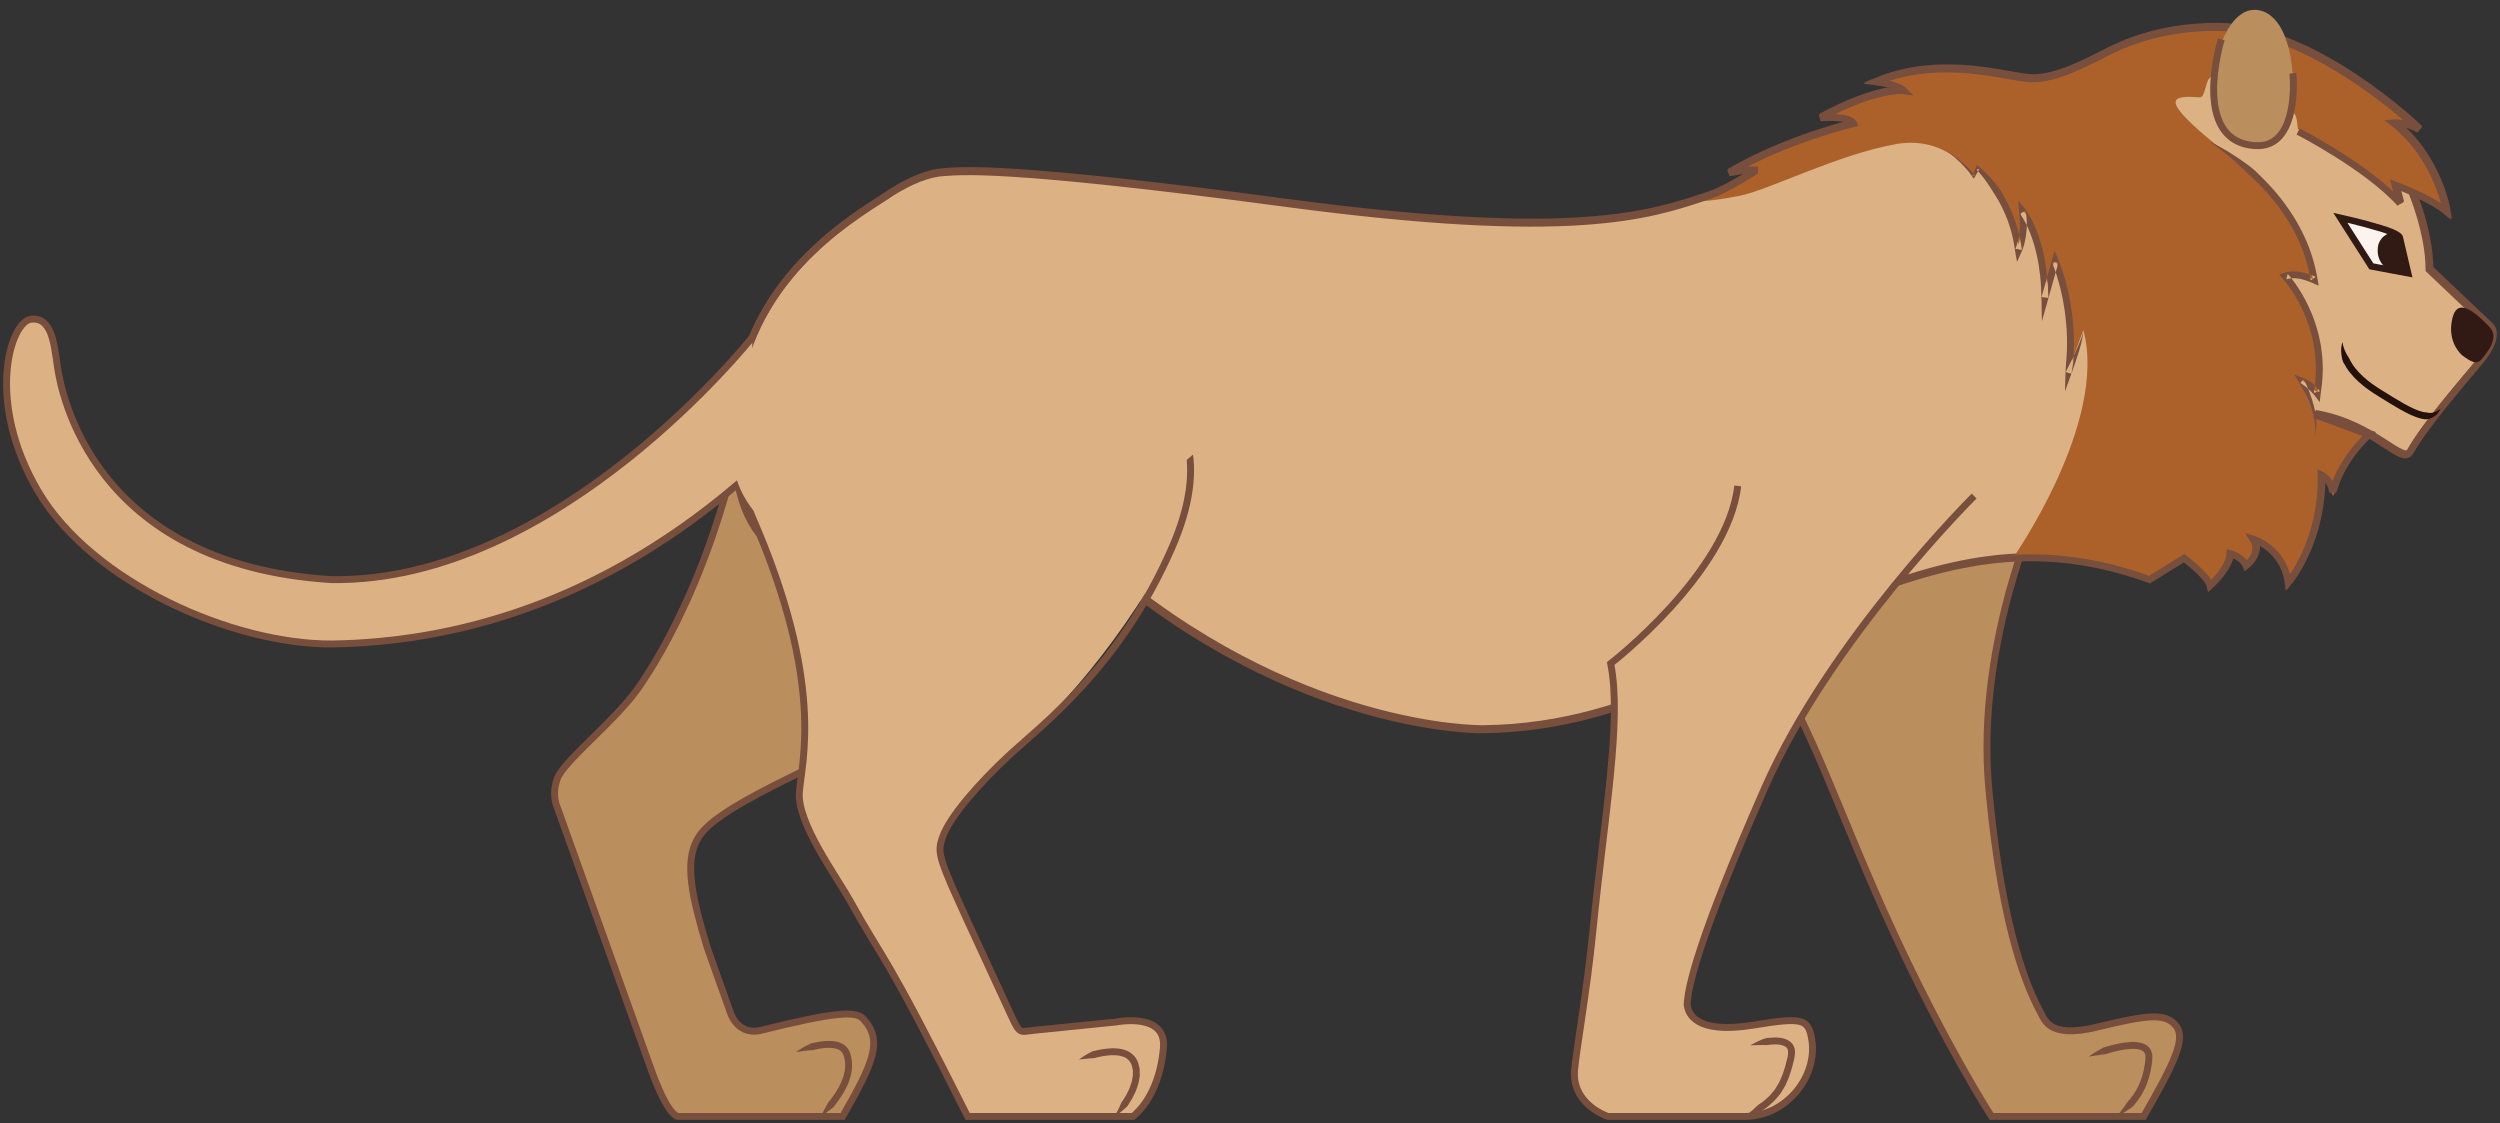 <svg xmlns="http://www.w3.org/2000/svg" xmlns:xlink="http://www.w3.org/1999/xlink" width="190.07" height="85.381" version="1.1" viewBox="-0.238 0.199 190.07 85.381" xml:space="preserve"><rect x="-0.238" y="0.199" width="190.07" height="85.381" fill="#333333" stroke="none"/><defs><polygon id="path-1" stroke-width="1" points=".201 .657 9.076 .657 9.076 11.623 .201 11.623"/></defs><g><title>Slice 1</title><desc>Created with Sketch.</desc><g id="Page-1" fill-rule="evenodd" stroke="none"><g id="lion-c-[cat,animals,africa,savanna,robert-hunter]"><g id="Group-4"><path id="Fill-1" fill="#BB8E5D" stroke-width="1" d="M 90.893 32.845 C 90.893 32.845 91.245 45.555 74.158 52.874 C 56.981 60.23 53.815 62.259 52.818 63.939 C 51.761 65.721 52.373 68.415 53.537 72.26 L 55.268 77.126 C 55.268 77.126 55.791 78.991 57.655 78.525 C 63.342 77.103 64.84 77.063 65.382 77.651 C 66.919 79.317 65.931 80.885 63.826 85.08 L 51.324 85.08 C 51.324 85.08 50.583 85.211 49.229 81.409 C 47.876 77.607 42.156 61.657 42.156 61.657 C 42.156 61.657 41.632 60.652 42.156 59.341 C 42.68 58.03 46.467 55.041 48.181 52.655 C 49.971 50.164 55.071 41.818 56.953 28.096"/><path id="Stroke-3" fill="none" stroke="#784E3D" stroke-width=".525" d="M 90.894 32.845 C 90.894 32.845 91.246 45.555 74.158 52.874 C 56.981 60.23 53.815 62.259 52.819 63.939 C 51.762 65.721 52.374 68.415 53.537 72.26 L 55.269 77.126 C 55.269 77.126 55.792 78.991 57.655 78.525 C 63.342 77.103 64.84 77.063 65.383 77.651 C 66.919 79.317 66.175 80.963 63.826 85.08 L 51.325 85.08 C 51.325 85.08 50.583 85.211 49.23 81.409 C 47.876 77.607 42.157 61.657 42.157 61.657 C 42.157 61.657 41.633 60.652 42.157 59.341 C 42.681 58.03 46.468 55.041 48.182 52.655 C 49.971 50.164 55.071 41.818 56.953 28.096"/><path id="Fill-5" fill="#784E3D" stroke-width="1" d="M 60.275 80.186 C 60.275 80.186 60.399 80.091 60.631 79.949 C 60.748 79.879 60.89 79.793 61.061 79.709 C 61.232 79.635 61.419 79.501 61.654 79.476 C 62.112 79.384 62.661 79.275 63.293 79.383 C 63.6 79.44 63.962 79.58 64.197 79.892 C 64.311 80.04 64.395 80.224 64.43 80.388 C 64.473 80.525 64.504 80.691 64.526 80.868 C 64.599 81.538 64.427 82.189 64.179 82.727 C 63.934 83.273 63.62 83.722 63.342 84.094 C 63.269 84.184 63.203 84.273 63.142 84.359 C 63.064 84.432 62.979 84.491 62.905 84.551 C 62.752 84.664 62.619 84.763 62.509 84.844 C 62.286 85 62.152 85.08 62.152 85.08 C 62.152 85.08 62.226 84.944 62.356 84.706 C 62.421 84.588 62.499 84.445 62.587 84.281 C 62.631 84.2 62.671 84.108 62.725 84.022 C 62.791 83.946 62.857 83.864 62.924 83.776 C 63.189 83.424 63.483 83.001 63.702 82.511 C 63.926 82.027 64.065 81.467 64.006 80.929 C 63.991 80.806 63.971 80.674 63.925 80.523 C 63.896 80.393 63.847 80.301 63.782 80.213 C 63.657 80.04 63.436 79.943 63.196 79.898 C 62.706 79.812 62.189 79.898 61.769 79.99 C 61.563 80.064 61.348 80.04 61.168 80.07 C 60.986 80.093 60.826 80.112 60.694 80.127 C 60.428 80.165 60.275 80.186 60.275 80.186"/></g><g id="Group-3"><path id="Fill-7" fill="#BB8E5D" stroke-width="1" d="M 136.72 37.142 C 139.689 42.561 134.231 50.645 134.231 50.645 C 137.418 55.015 139.557 62.092 143.749 71.14 C 147.767 79.816 151.171 85.08 151.171 85.08 L 162.74 85.08 C 165.011 81.118 166.003 79.166 165.188 78.176 C 164.373 77.185 163.017 77.36 159.175 78.292 C 155.333 79.225 155.195 77.578 154.809 77.01 C 154.144 75.683 152.015 71.592 150.967 60.172 C 149.919 48.751 155.1 37.914 155.1 37.914 C 155.1 37.914 154.127 36.456 153.31 35.394 C 146.238 26.203 134.739 33.526 136.72 37.142"/><path id="Stroke-9" fill="none" stroke="#784E3D" stroke-width=".525" d="M 136.72 37.142 C 139.471 43.784 134.231 50.645 134.231 50.645 C 137.418 55.015 139.557 62.092 143.749 71.14 C 147.767 79.816 151.171 85.08 151.171 85.08 L 162.74 85.08 C 165.011 81.118 166.003 79.166 165.188 78.176 C 164.373 77.185 163.017 77.36 159.175 78.292 C 155.333 79.225 155.195 77.578 154.809 77.01 C 154.144 75.683 152.015 71.592 150.967 60.172 C 149.919 48.751 155.1 37.914 155.1 37.914"/><path id="Fill-11" fill="#784E3D" stroke-width="1" d="M 158.549 80.535 C 158.549 80.535 158.683 80.43 158.934 80.274 C 159.062 80.198 159.216 80.107 159.394 80.002 C 159.485 79.952 159.582 79.899 159.684 79.843 C 159.789 79.796 159.911 79.782 160.029 79.74 C 160.515 79.604 161.088 79.457 161.744 79.419 C 162.071 79.408 162.429 79.413 162.802 79.579 C 162.986 79.658 163.168 79.816 163.273 80.014 C 163.379 80.21 163.416 80.43 163.404 80.622 C 163.398 80.836 163.369 80.963 163.353 81.137 C 163.327 81.304 163.299 81.478 163.265 81.643 C 163.192 81.972 163.104 82.294 162.986 82.596 C 162.756 83.202 162.422 83.724 162.089 84.117 C 161.941 84.333 161.736 84.465 161.561 84.579 C 161.387 84.695 161.234 84.788 161.106 84.863 C 160.849 85.009 160.695 85.08 160.695 85.08 C 160.695 85.08 160.799 84.948 160.98 84.716 C 161.071 84.603 161.178 84.464 161.293 84.301 C 161.41 84.138 161.516 83.942 161.687 83.78 C 161.991 83.421 162.289 82.957 162.497 82.408 C 162.605 82.134 162.686 81.839 162.753 81.535 C 162.784 81.382 162.807 81.232 162.833 81.076 C 162.847 80.923 162.882 80.725 162.88 80.609 C 162.89 80.333 162.797 80.153 162.577 80.052 C 162.354 79.95 162.054 79.929 161.769 79.943 C 161.19 79.976 160.638 80.113 160.174 80.244 C 160.056 80.272 159.952 80.325 159.843 80.347 C 159.73 80.361 159.624 80.374 159.524 80.386 C 159.324 80.416 159.149 80.442 159.006 80.464 C 158.715 80.509 158.549 80.535 158.549 80.535"/></g><g id="Group-16"><path id="Fill-13" fill="#DCB285" stroke-width="1" d="M 174.55 10.112 C 174.55 10.112 179.755 12.773 182.287 15.57 L 181.909 14.171 C 181.909 14.171 184.528 15.133 185.809 16.181 C 185.809 16.181 185.168 12.132 181.792 9.452 C 181.792 9.452 182.752 9.364 183.742 9.976 C 183.742 9.976 175.725 2.224 168.375 2.198 C 163.019 2.178 159.934 4.178 159.235 4.499 C 158.537 4.82 156.063 6.189 154.2 6.101 C 152.337 6.014 147.447 4.324 142.5 6.334 C 142.5 6.334 144.101 6.538 144.566 7.005 C 144.566 7.005 142.558 6.742 138.221 9.073 C 138.221 9.073 140.462 8.869 140.754 9.51 C 140.754 9.51 135.631 10.704 131.265 13.268 C 131.265 13.268 132.488 12.976 133.477 13.035 C 133.334 13.03 131.3 14.473 129.694 15.016 C 125.123 16.56 119.361 18.482 97.532 15.57 C 75.703 12.656 72.734 13.18 71.57 13.239 C 70.406 13.296 69.012 13.879 67.612 14.754 C 65.516 16.211 57.541 20.362 55.912 29.495 C 52.477 53.908 77.042 38.234 83.212 42.779 C 98.173 55.831 112.492 55.598 112.492 55.598 C 124.775 55.481 132.808 48.606 140.142 45.809 C 147.477 43.013 154.23 40.914 163.252 44.178 L 165.871 42.546 C 165.871 42.546 167.676 43.887 167.851 44.644 C 167.851 44.644 169.307 43.362 169.364 42.197 C 169.364 42.197 170.296 42.429 170.586 43.129 C 170.586 43.129 171.809 42.197 171.11 41.09 C 171.11 41.09 173.439 41.789 173.788 44.411 C 173.788 44.411 176.408 41.323 176.291 36.196 C 176.291 36.196 177.048 36.544 177.164 37.535 C 177.164 37.535 177.591 35.368 179.919 33.154 L 175.788 31.628 C 180.358 32.415 182.433 35.554 183.044 34.476 C 184.214 32.414 186.711 29.582 188.37 27.572 C 190.029 25.562 189.039 24.921 189.039 24.921 L 184.499 20.609 C 184.499 17.813 183.178 14.693 183.178 14.693"/><path id="Stroke-15" fill="none" stroke="#784E3D" stroke-width=".525" d="M 174.55 10.112 C 174.55 10.112 179.755 12.773 182.287 15.57 L 181.909 14.171 C 181.909 14.171 184.528 15.133 185.809 16.181 C 185.809 16.181 185.168 12.132 181.792 9.452 C 181.792 9.452 182.752 9.364 183.742 9.976 C 183.742 9.976 175.725 2.224 168.375 2.198 C 163.019 2.178 159.934 4.178 159.235 4.499 C 158.537 4.82 156.063 6.189 154.2 6.101 C 152.337 6.014 147.447 4.324 142.5 6.334 C 142.5 6.334 144.101 6.538 144.566 7.005 C 144.566 7.005 142.558 6.742 138.221 9.073 C 138.221 9.073 140.462 8.869 140.754 9.51 C 140.754 9.51 135.631 10.704 131.265 13.268 C 131.265 13.268 132.488 12.976 133.477 13.035 C 133.334 13.03 131.3 14.473 129.694 15.016 C 125.123 16.56 119.361 18.482 97.532 15.57 C 75.703 12.656 72.734 13.18 71.57 13.239 C 70.406 13.296 69.012 13.879 67.612 14.754 C 65.516 16.211 57.541 20.362 55.912 29.495 C 52.477 53.908 77.042 38.234 83.212 42.779 C 98.173 55.831 112.492 55.598 112.492 55.598 C 124.775 55.481 132.808 48.606 140.142 45.809 C 147.477 43.013 154.23 40.914 163.252 44.178 L 165.871 42.546 C 165.871 42.546 167.676 43.887 167.851 44.644 C 167.851 44.644 169.307 43.362 169.364 42.197 C 169.364 42.197 170.296 42.429 170.586 43.129 C 170.586 43.129 171.809 42.197 171.11 41.09 C 171.11 41.09 173.439 41.789 173.788 44.411 C 173.788 44.411 176.408 41.323 176.291 36.196 C 176.291 36.196 177.048 36.544 177.164 37.535 C 177.164 37.535 177.591 35.368 179.919 33.154 L 175.788 31.628 C 180.358 32.415 182.433 35.554 183.044 34.476 C 184.214 32.414 186.711 29.582 188.37 27.572 C 190.029 25.562 189.039 24.921 189.039 24.921 L 184.499 20.609 C 184.499 17.813 183.178 14.693 183.178 14.693"/><g id="Group-2"><path id="Fill-17" fill="#AC612A" stroke-width="1" d="M 175.738 31.765 C 175.797 31.678 179.329 32.537 179.783 33.314 C 179.783 33.314 177.635 35.037 177.442 36.475 C 177.029 39.569 177.17 36.638 176.056 36.115 C 176.056 36.115 176.82 39.917 173.775 44.328 C 173.775 44.328 172.625 41.017 170.675 40.9 C 170.675 40.9 172.089 41.726 170.468 43.26 C 170.468 43.26 170.246 41.927 169.256 42.189 C 169.256 42.189 168.634 43.799 167.79 44.731 C 167.79 44.731 166.527 42.659 165.811 42.634 L 163.192 44.265 C 163.192 44.265 157.338 42.189 152.787 42.646 C 152.787 42.646 160.048 32.31 158.156 25.288 L 157.272 27.671 C 157.272 27.671 157.556 22.962 155.984 19.924 L 155.384 21.782 C 155.384 21.782 155.312 18.122 153.419 16.024 C 153.419 16.024 153.458 18.029 153.245 18.788 C 153.245 18.788 152.339 15.839 151.902 15.15 C 151.466 14.462 150.68 13.402 150.123 12.976 L 149.818 13.588 C 149.818 13.588 147.853 10.463 143.935 11.152 C 139.507 11.93 134.225 14.657 132.027 15.085 C 129.56 15.566 129.014 15.467 129.014 15.467 C 129.014 15.467 132.714 13.676 133.293 13.239 C 133.293 13.239 132.627 12.932 132.114 12.976 C 132.114 12.976 138.205 9.827 140.693 9.597 C 140.629 9.604 140.049 9.087 138.696 8.934 C 138.696 8.934 142.049 6.867 144.461 7.053 C 144.461 7.053 143.869 6.629 142.963 6.356 C 142.909 6.356 146.392 5.206 148.924 5.479 C 151.456 5.752 154.293 6.64 155.984 5.996 C 157.676 5.351 164.825 1.09 170.926 2.696 C 177.028 4.302 183.277 9.689 183.277 9.689 C 183.277 9.689 182.059 9.408 181.732 9.539 C 181.732 9.539 185.42 12.878 185.65 16.09 C 185.65 16.09 182.114 14.255 181.764 14.189 L 182.198 15.553 C 182.198 15.553 178.697 12.517 174.473 10.015 C 174.424 9.986 174.451 8.937 174.125 8.803 C 173.366 8.492 171.978 9.027 170.528 8.553 C 169.975 8.372 168.496 6.22 167.957 6.072 C 167.452 5.933 167.466 7.635 167.019 7.601 C 164.705 7.426 164.06 7.757 168.063 11.065 C 175.445 16.603 175.33 20.458 175.614 21.441 C 175.614 21.441 174.157 20.493 173.436 21.225 C 173.436 21.225 176.875 25.059 175.951 30.045 C 175.951 30.045 174.79 29.058 174.539 28.938 L 175.738 31.765"/><path id="Stroke-19" fill="none" stroke="#784E3D" stroke-width=".525" d="M 174.49 10.199 C 174.49 10.199 179.695 12.86 182.227 15.657 L 181.847 14.259 C 181.847 14.259 184.467 15.22 185.748 16.269 C 185.748 16.269 185.108 12.219 181.731 9.539 C 181.731 9.539 182.692 9.452 183.681 10.063 C 183.681 10.063 175.663 2.311 168.314 2.285 C 162.958 2.265 159.874 4.266 159.175 4.586 C 158.477 4.907 156.002 6.276 154.139 6.189 C 152.277 6.101 147.387 4.411 142.439 6.421 C 142.439 6.421 144.04 6.626 144.506 7.092 C 144.506 7.092 142.498 6.829 138.161 9.16 C 138.161 9.16 140.402 8.956 140.693 9.597 C 140.693 9.597 135.57 10.791 131.204 13.355 C 131.204 13.355 132.426 13.064 133.417 13.122 C 133.272 13.117 131.24 14.56 129.632 15.103 C 125.063 16.647 119.3 18.57 97.471 15.657 C 75.642 12.743 72.674 13.268 71.51 13.326 C 70.345 13.384 68.95 13.966 67.551 14.841 C 65.456 16.298 57.48 20.449 55.85 29.582 C 54.088 51.781 76.981 38.322 83.151 42.867 C 98.111 55.918 112.432 55.685 112.432 55.685 C 124.714 55.569 132.747 48.694 140.082 45.897 C 147.416 43.1 154.169 41.002 163.192 44.265 L 165.811 42.634 C 165.811 42.634 167.615 43.974 167.79 44.731 C 167.79 44.731 169.245 43.45 169.304 42.284 C 169.304 42.284 170.235 42.517 170.526 43.216 C 170.526 43.216 171.749 42.284 171.05 41.177 C 171.05 41.177 173.378 41.877 173.727 44.498 C 173.727 44.498 176.346 41.41 176.231 36.283 C 176.231 36.283 176.988 36.632 177.104 37.623 C 177.104 37.623 177.531 35.456 179.859 33.242 L 175.728 31.716 C 180.297 32.502 182.371 35.642 182.983 34.564 C 184.153 32.501 186.65 29.669 188.31 27.659 C 189.969 25.649 188.979 25.009 188.979 25.009 L 184.438 20.697 C 184.438 17.9 183.117 14.78 183.117 14.78"/></g></g><g id="Group"><path id="Fill-23" fill="#DCB285" stroke-width="1" d="M 85.902 85.08 L 73.329 85.08 C 66.801 72.085 67.156 73.663 64.422 68.737 C 63.33 66.77 60.362 62.793 60.536 60.434 C 60.711 58.074 62.497 52.203 56.953 39.487 C 51.408 26.771 74.289 17.127 79.135 19.837 C 83.981 22.546 93.586 33.121 88.871 41.818 C 84.156 50.514 78.873 55.408 76.559 57.55 C 74.246 59.69 71.922 62.322 71.407 63.886 C 70.923 65.359 71.083 65.334 76.166 76.383 C 77.388 79.005 77.083 78.656 78.436 78.525 C 79.79 78.394 84.591 77.901 84.591 77.901 C 84.591 77.901 88.434 77.127 88.216 79.836 C 88.025 82.203 87.124 84.075 85.902 85.08"/><path id="Stroke-25" fill="none" stroke="#784E3D" stroke-width=".525" d="M 85.902 85.08 L 73.329 85.08 C 66.801 72.085 67.156 73.663 64.422 68.737 C 63.33 66.77 60.362 62.793 60.536 60.434 C 60.711 58.074 62.497 52.203 56.953 39.487 C 54.527 33.924 64.096 25.328 72.016 25.663 C 82.198 26.094 94.485 28.898 88.871 41.818 C 84.928 50.891 78.873 55.408 76.559 57.55 C 74.246 59.69 71.922 62.322 71.407 63.886 C 70.923 65.359 71.083 65.334 76.166 76.383 C 77.388 79.005 77.083 78.656 78.436 78.525 C 79.79 78.394 84.591 77.901 84.591 77.901 C 84.591 77.901 88.434 77.127 88.216 79.836 C 88.025 82.203 87.124 84.075 85.902 85.08 Z"/><path id="Fill-27" fill="#784E3D" stroke-width="1" d="M 81.798 80.754 C 81.798 80.754 81.914 80.659 82.133 80.517 C 82.242 80.446 82.377 80.362 82.538 80.276 C 82.62 80.234 82.706 80.189 82.797 80.142 C 82.888 80.094 83 80.097 83.106 80.064 C 83.322 80.013 83.559 79.964 83.818 79.936 C 84.073 79.902 84.349 79.885 84.641 79.908 C 84.932 79.921 85.243 79.992 85.542 80.133 C 85.834 80.292 86.108 80.547 86.237 80.868 C 86.26 80.919 86.271 80.915 86.3 81.011 L 86.325 81.116 L 86.376 81.325 C 86.42 81.452 86.407 81.642 86.414 81.802 C 86.426 81.975 86.399 82.124 86.371 82.27 C 86.344 82.419 86.325 82.568 86.272 82.701 C 86.226 82.837 86.181 82.97 86.137 83.101 C 86.079 83.224 86.022 83.344 85.966 83.462 C 85.864 83.702 85.72 83.897 85.609 84.092 C 85.513 84.299 85.343 84.428 85.205 84.549 C 85.072 84.673 84.942 84.766 84.838 84.845 C 84.629 85 84.505 85.08 84.505 85.08 C 84.505 85.08 84.569 84.943 84.689 84.718 C 84.749 84.606 84.826 84.474 84.893 84.31 C 84.928 84.231 84.965 84.145 85.004 84.056 C 85.041 83.966 85.124 83.902 85.168 83.808 C 85.27 83.629 85.407 83.446 85.497 83.23 C 85.547 83.123 85.599 83.014 85.653 82.904 C 85.69 82.788 85.73 82.671 85.77 82.551 C 85.819 82.433 85.831 82.309 85.855 82.184 C 85.88 82.058 85.902 81.931 85.891 81.819 C 85.882 81.698 85.916 81.597 85.865 81.448 L 85.816 81.239 L 85.791 81.134 C 85.8 81.161 85.769 81.099 85.76 81.085 C 85.673 80.866 85.501 80.715 85.303 80.6 C 85.09 80.504 84.852 80.441 84.605 80.431 C 84.36 80.412 84.113 80.425 83.88 80.457 C 83.647 80.481 83.426 80.528 83.224 80.575 C 83.121 80.592 83.03 80.637 82.933 80.646 C 82.835 80.652 82.744 80.659 82.657 80.665 C 82.481 80.682 82.328 80.697 82.201 80.709 C 81.945 80.738 81.798 80.754 81.798 80.754"/></g><path id="Fill-21" fill="#784E3D" stroke-width="1" d="M167.79,10.995 C168.825,11.464 169.785,12.091 170.708,12.771 C171.177,13.103 171.567,13.53 171.975,13.93 C172.376,14.34 172.757,14.771 173.114,15.221 C173.829,16.12 174.454,17.096 174.94,18.143 C175.436,19.185 175.772,20.302 175.965,21.441 L176.046,21.92 L175.592,21.719 C174.961,21.439 174.178,21.225 173.59,21.436 L173.686,21.013 C173.97,21.333 174.205,21.656 174.433,21.996 C174.658,22.335 174.864,22.686 175.053,23.046 C175.242,23.406 175.408,23.777 175.564,24.153 L175.772,24.727 C175.846,24.916 175.89,25.116 175.95,25.31 C176.009,25.505 176.061,25.702 176.099,25.903 C176.138,26.102 176.187,26.3 176.218,26.501 C176.269,26.905 176.335,27.309 176.341,27.717 C176.347,27.92 176.371,28.124 176.359,28.327 L176.335,28.938 C176.321,29.346 176.242,29.747 176.198,30.152 L176.129,30.778 L175.732,30.266 C175.587,30.078 175.397,29.9 175.217,29.736 C175.121,29.663 175.034,29.573 174.937,29.507 C174.843,29.428 174.742,29.382 174.643,29.322 L174.907,29.006 C175.246,29.697 175.517,30.4 175.7,31.137 C175.788,31.504 175.861,31.879 175.869,32.259 C175.88,32.447 175.867,32.639 175.844,32.825 C175.823,33.013 175.768,33.193 175.707,33.369 C175.748,33.186 175.782,33.005 175.783,32.82 C175.786,32.636 175.778,32.451 175.747,32.269 C175.696,31.906 175.598,31.549 175.478,31.203 C175.238,30.511 174.903,29.842 174.527,29.226 L174.191,28.674 L174.792,28.91 C174.931,28.964 175.079,29.015 175.2,29.092 C175.334,29.159 175.448,29.245 175.561,29.333 C175.779,29.519 175.961,29.722 176.148,29.947 L175.682,30.061 C175.723,29.675 175.8,29.293 175.812,28.906 L175.835,28.324 C175.847,28.13 175.823,27.937 175.818,27.743 C175.814,27.355 175.749,26.972 175.701,26.586 C175.671,26.395 175.624,26.207 175.587,26.017 C175.551,25.825 175.502,25.638 175.445,25.452 C175.388,25.267 175.347,25.076 175.276,24.895 L175.077,24.348 C174.928,23.988 174.769,23.634 174.589,23.289 C174.408,22.946 174.211,22.61 173.997,22.286 C173.783,21.967 173.547,21.646 173.304,21.371 L173.044,21.077 L173.4,20.947 C173.832,20.789 174.268,20.809 174.668,20.878 C175.072,20.954 175.444,21.075 175.821,21.247 L175.448,21.525 C175.262,20.435 174.942,19.366 174.465,18.365 C173.999,17.36 173.397,16.417 172.704,15.548 C172.359,15.112 171.991,14.695 171.6,14.296 C171.219,13.888 170.783,13.54 170.394,13.137 C169.596,12.353 168.724,11.636 167.79,10.995"/><path id="Fill-29" fill="#784E3D" stroke-width="1" d="M147.766,11.665 C148.162,11.92 148.541,12.202 148.906,12.504 C149.084,12.661 149.266,12.813 149.429,12.988 C149.603,13.151 149.749,13.343 149.905,13.527 L149.722,13.541 L149.992,12.911 L150.066,12.74 L150.219,12.866 C150.694,13.26 151.104,13.699 151.487,14.173 C151.684,14.405 151.852,14.66 152.004,14.922 C152.152,15.187 152.306,15.449 152.437,15.723 C152.704,16.268 152.936,16.832 153.105,17.417 C153.199,17.706 153.264,18.004 153.331,18.3 C153.399,18.596 153.431,18.9 153.483,19.199 L152.988,19.115 C153.027,19.026 153.072,18.908 153.104,18.798 C153.143,18.688 153.167,18.57 153.197,18.455 C153.246,18.222 153.292,17.987 153.306,17.747 C153.336,17.508 153.329,17.267 153.329,17.027 C153.325,16.786 153.287,16.546 153.269,16.307 L153.204,15.436 L153.73,16.101 C153.838,16.237 153.912,16.357 153.994,16.488 C154.071,16.617 154.147,16.746 154.214,16.879 C154.354,17.142 154.472,17.413 154.583,17.687 C154.803,18.236 154.968,18.801 155.102,19.372 C155.238,19.943 155.324,20.523 155.391,21.103 C155.455,21.684 155.481,22.267 155.493,22.85 L154.979,22.781 L155.764,19.984 L155.969,19.257 L156.256,19.949 C156.546,20.647 156.753,21.342 156.928,22.057 C157.1,22.771 157.234,23.493 157.316,24.221 C157.399,24.95 157.446,25.683 157.436,26.418 C157.442,26.785 157.412,27.151 157.396,27.518 C157.385,27.885 157.302,28.247 157.244,28.608 L156.815,28.486 C157.073,27.987 157.322,27.478 157.554,26.966 C157.778,26.449 158.028,25.939 158.156,25.387 C158.132,25.669 158.077,25.95 158.01,26.228 C157.938,26.504 157.862,26.779 157.775,27.05 C157.608,27.594 157.423,28.131 157.227,28.668 L156.758,29.948 L156.798,28.546 C156.818,27.831 156.923,27.127 156.912,26.414 C156.923,25.702 156.876,24.99 156.795,24.283 C156.716,23.575 156.587,22.873 156.42,22.182 C156.251,21.494 156.043,20.8 155.778,20.163 L156.269,20.127 L155.484,22.924 L155.005,24.624 L154.969,22.854 C154.958,22.288 154.932,21.722 154.87,21.16 C154.805,20.597 154.722,20.038 154.592,19.49 C154.463,18.942 154.304,18.401 154.097,17.882 C153.991,17.623 153.88,17.367 153.749,17.123 C153.625,16.88 153.475,16.63 153.327,16.436 L153.788,16.231 C153.808,16.49 153.848,16.75 153.852,17.011 C153.853,17.273 153.86,17.534 153.827,17.795 C153.811,18.057 153.762,18.316 153.707,18.573 C153.674,18.701 153.649,18.831 153.603,18.958 C153.563,19.087 153.521,19.206 153.457,19.346 L153.111,20.112 L152.963,19.262 C152.913,18.977 152.883,18.689 152.817,18.408 C152.754,18.126 152.694,17.843 152.604,17.568 C152.444,17.012 152.222,16.475 151.968,15.956 C151.725,15.429 151.388,14.957 151.086,14.462 C150.778,13.974 150.423,13.499 150.027,13.087 L150.254,13.041 L149.913,13.636 L149.829,13.782 L149.73,13.649 C149.592,13.465 149.466,13.271 149.306,13.101 C149.158,12.921 148.994,12.756 148.83,12.588 C148.494,12.261 148.141,11.951 147.766,11.665"/><g id="Group-45"><g id="Fill-43-Clipped"><mask id="mask-2" fill="#fff"><use xlink:href="#path-1"/></mask><path id="Fill-43" fill="#784E3D" stroke-width="1" d="M 174.615 11.665 C 174.615 11.665 174.547 11.331 174.428 10.747 C 174.374 10.455 174.307 10.099 174.23 9.692 C 174.192 9.488 174.151 9.271 174.107 9.043 C 174.067 8.813 174.07 8.567 174.038 8.314 C 173.943 7.299 173.832 6.115 173.713 4.846 C 173.637 4.229 173.516 3.59 173.298 2.992 C 173.079 2.4 172.743 1.828 172.237 1.51 C 171.985 1.356 171.702 1.25 171.399 1.237 C 171.332 1.234 171.23 1.219 171.192 1.224 L 170.94 1.246 C 170.769 1.264 170.67 1.31 170.527 1.352 C 169.982 1.574 169.558 2.045 169.253 2.566 C 168.94 3.086 168.724 3.65 168.541 4.193 C 168.45 4.472 168.361 4.743 168.276 5.005 C 168.187 5.262 168.121 5.501 168.054 5.749 C 167.944 6.242 167.791 6.693 167.601 7.086 C 167.504 7.282 167.413 7.47 167.238 7.625 C 167.167 7.712 166.982 7.744 166.924 7.732 C 166.843 7.733 166.764 7.734 166.688 7.736 C 166.372 7.705 166.136 7.639 165.986 7.59 C 165.832 7.547 165.752 7.514 165.752 7.514 C 165.752 7.514 165.838 7.53 165.997 7.539 C 166.157 7.556 166.387 7.558 166.662 7.542 C 166.799 7.499 167.009 7.509 167.042 7.417 C 167.121 7.317 167.183 7.137 167.233 6.949 C 167.327 6.563 167.392 6.103 167.548 5.612 C 167.614 5.369 167.69 5.095 167.781 4.834 C 167.866 4.573 167.953 4.304 168.044 4.026 C 168.234 3.465 168.458 2.87 168.805 2.296 C 169.139 1.727 169.628 1.154 170.335 0.865 C 170.508 0.804 170.731 0.737 170.893 0.724 L 171.145 0.701 C 171.276 0.692 171.342 0.711 171.444 0.715 C 171.818 0.732 172.194 0.866 172.517 1.067 C 173.173 1.484 173.547 2.163 173.79 2.81 C 174.029 3.471 174.153 4.135 174.233 4.781 C 174.352 6.05 174.463 7.234 174.558 8.249 C 174.575 8.504 174.624 8.743 174.625 8.978 C 174.626 9.211 174.626 9.434 174.626 9.642 C 174.626 10.059 174.628 10.423 174.628 10.722 C 174.619 11.323 174.615 11.665 174.615 11.665" mask="url(#mask-2)"/></g><path id="Fill-31" fill="#BB8E5D" stroke-width="1" d="M 168.281 4.736 C 168.598 3.158 169.653 0.741 171.4 0.959 C 172.443 1.089 173.96 2.198 174.125 6.684 C 174.246 10.002 173.466 11.202 170.644 11.193 C 169.523 11.19 167.386 9.194 168.281 4.736"/><path id="Fill-33" fill="#FBF3ED" stroke-width="1" d="M 182.845 20.973 L 180.051 20.449 L 177.693 16.756 L 181.791 17.936 C 181.791 17.936 182.786 20.129 182.845 20.973"/><path id="Fill-35" fill="#311A14" stroke-width="1" d="M 186.97 27.222 C 186.97 27.222 185.923 26.392 186.141 24.784 C 186.326 23.42 186.949 22.852 189.051 25.074 C 189.804 25.868 188.85 27.012 188.451 27.491 C 188.051 27.97 187.625 27.703 186.97 27.222"/><path id="Stroke-37" fill="none" stroke="#311A14" stroke-width=".5" d="M 182.845 20.973 L 182.212 18.264 C 182.212 18.264 182.246 18.007 180.792 17.565 C 179.286 17.106 177.693 16.756 177.693 16.756 L 180.051 20.449 L 182.845 20.973 Z"/><path id="Fill-39" fill="#311A14" stroke-width="1" d="M 181.12 20.525 C 181.12 20.525 180.4 20.045 180.553 18.931 C 180.628 18.384 181.222 17.786 181.792 17.936 C 182.5 18.122 182.845 20.974 182.845 20.974 L 180.631 20.558"/><path id="Fill-41" fill="#23110A" stroke-width="1" d="M 177.861 26.203 C 177.861 26.203 177.868 26.37 177.955 26.633 C 177.996 26.765 178.064 26.917 178.147 27.083 C 178.231 27.251 178.371 27.411 178.453 27.62 C 178.559 27.817 178.691 28.025 178.86 28.227 C 179.019 28.433 179.214 28.635 179.428 28.829 C 179.854 29.229 180.363 29.574 180.913 29.912 C 181.458 30.252 182.002 30.589 182.52 30.881 C 183.037 31.17 183.534 31.414 183.955 31.516 C 184.057 31.538 184.159 31.551 184.248 31.552 C 184.337 31.574 184.423 31.592 184.505 31.592 C 184.67 31.599 184.821 31.555 184.943 31.5 C 185.062 31.439 185.161 31.386 185.221 31.339 C 185.285 31.295 185.319 31.272 185.319 31.272 C 185.308 31.265 185.268 31.432 185.065 31.663 C 184.962 31.774 184.811 31.907 184.591 31.993 C 184.482 32.037 184.359 32.074 184.229 32.083 C 184.097 32.086 183.97 32.048 183.838 32.027 C 183.318 31.899 182.798 31.636 182.264 31.338 C 181.732 31.039 181.182 30.697 180.636 30.356 C 180.089 30.021 179.528 29.643 179.072 29.215 C 178.841 29.005 178.629 28.784 178.451 28.554 C 178.265 28.33 178.113 28.096 177.992 27.869 C 177.838 27.657 177.818 27.4 177.779 27.197 C 177.751 26.987 177.751 26.803 177.762 26.654 C 177.79 26.355 177.861 26.203 177.861 26.203"/><path id="Stroke-46" fill="none" stroke="#784E3D" stroke-width=".525" d="M 168.64 3.193 C 168.64 3.193 166.233 10.995 171.254 11.272 C 174.27 11.438 174.199 6.948 174.086 5.773"/></g><g id="Group-51"><path id="Fill-48" fill="#DCB285" stroke-width="1" d="M 56.953 25.848 C 56.953 25.848 42.156 44.527 24.954 44.266 C 6.706 43.129 4.393 29.888 4.13 28.096 C 3.869 26.305 3.694 24.295 2.122 24.469 C 0.551 24.644 -1.375 30.727 2.685 37.587 C 6.745 44.449 17.403 49.195 24.999 49.159 C 33.861 49.028 45.467 46.319 56.953 36.049"/><path id="Stroke-50" fill="none" stroke="#784E3D" stroke-width=".525" d="M 56.953 25.848 C 56.953 25.848 42.156 44.527 24.954 44.266 C 6.706 43.129 4.393 29.888 4.13 28.096 C 3.869 26.305 3.694 24.295 2.122 24.469 C 0.551 24.644 -1.375 30.727 2.685 37.587 C 6.745 44.449 17.403 49.195 24.999 49.159 C 33.861 49.028 45.467 46.319 56.953 36.049"/></g><g id="Group-55"><path id="Fill-52" fill="#DCB285" stroke-width="1" d="M 131.881 37.142 C 131.103 43.784 122.219 50.645 122.219 50.645 C 123.085 55.015 121.754 62.074 120.85 71.14 C 120.405 75.592 119.616 79.929 119.475 81.54 C 119.243 84.18 122.007 85.08 122.007 85.08 L 132.436 85.08 C 135.541 85.08 137.977 82.053 137.506 79.225 C 137.244 77.651 136.813 77.523 133.096 78.132 C 128.556 78.875 128.116 77.17 128.032 76.603 C 128.073 75.275 128.876 71.592 133.895 60.172 C 138.913 48.751 149.851 37.914 149.851 37.914"/><path id="Stroke-54" fill="none" stroke="#784E3D" stroke-width=".525" d="M 131.881 37.142 C 131.103 43.784 122.219 50.645 122.219 50.645 C 123.085 55.015 121.754 62.074 120.85 71.14 C 120.405 75.592 119.616 79.929 119.475 81.54 C 119.243 84.18 122.007 85.08 122.007 85.08 L 132.436 85.08 C 135.541 85.08 137.977 82.053 137.506 79.225 C 137.244 77.651 136.813 77.523 133.096 78.132 C 128.556 78.875 128.116 77.17 128.032 76.603 C 128.073 75.275 128.876 71.592 133.895 60.172 C 138.913 48.751 149.851 37.914 149.851 37.914"/><path id="Fill-56" fill="#784E3D" stroke-width="1" d="M 132.834 79.676 C 132.834 79.676 132.969 79.588 133.222 79.46 C 133.347 79.395 133.503 79.321 133.689 79.25 C 133.871 79.169 134.088 79.096 134.336 79.096 C 134.582 79.073 134.854 79.066 135.152 79.107 C 135.442 79.159 135.809 79.255 136.055 79.594 C 136.31 79.951 136.232 80.345 136.178 80.681 C 136.097 80.982 136.042 81.279 135.937 81.59 C 135.844 81.901 135.738 82.208 135.598 82.5 C 135.487 82.802 135.286 83.061 135.134 83.33 C 134.929 83.56 134.762 83.818 134.542 83.997 C 134.329 84.178 134.143 84.378 133.933 84.501 C 133.745 84.655 133.536 84.747 133.349 84.814 C 133.161 84.872 132.995 84.922 132.86 84.964 C 132.59 85.044 132.436 85.08 132.436 85.08 C 132.436 85.08 132.556 84.969 132.768 84.791 C 132.874 84.704 133.001 84.598 133.148 84.476 C 133.282 84.338 133.425 84.183 133.626 84.076 C 133.823 83.962 133.984 83.782 134.18 83.618 C 134.38 83.457 134.521 83.228 134.708 83.025 C 134.84 82.783 135.022 82.561 135.122 82.281 C 135.249 82.016 135.348 81.733 135.434 81.445 C 135.53 81.164 135.591 80.845 135.671 80.552 C 135.71 80.301 135.747 80.029 135.625 79.894 C 135.523 79.745 135.302 79.664 135.075 79.625 C 134.841 79.594 134.602 79.597 134.382 79.618 C 134.271 79.617 134.168 79.662 134.065 79.655 C 133.96 79.647 133.861 79.65 133.766 79.648 C 133.576 79.651 133.409 79.654 133.272 79.657 C 132.994 79.669 132.834 79.676 132.834 79.676"/></g><path id="Fill-58" fill="#DCB285" stroke-width="1" d="M57.347,39.371 C57.347,39.371 54.333,36.231 56.092,33.067 C57.852,29.904 69.526,24.458 69.526,24.458 L89.313,23.057 L96.58,28.083 C96.58,28.083 91.691,34.695 87.15,37.142 C82.61,39.589 57.347,39.371 57.347,39.371"/></g></g></g></svg>